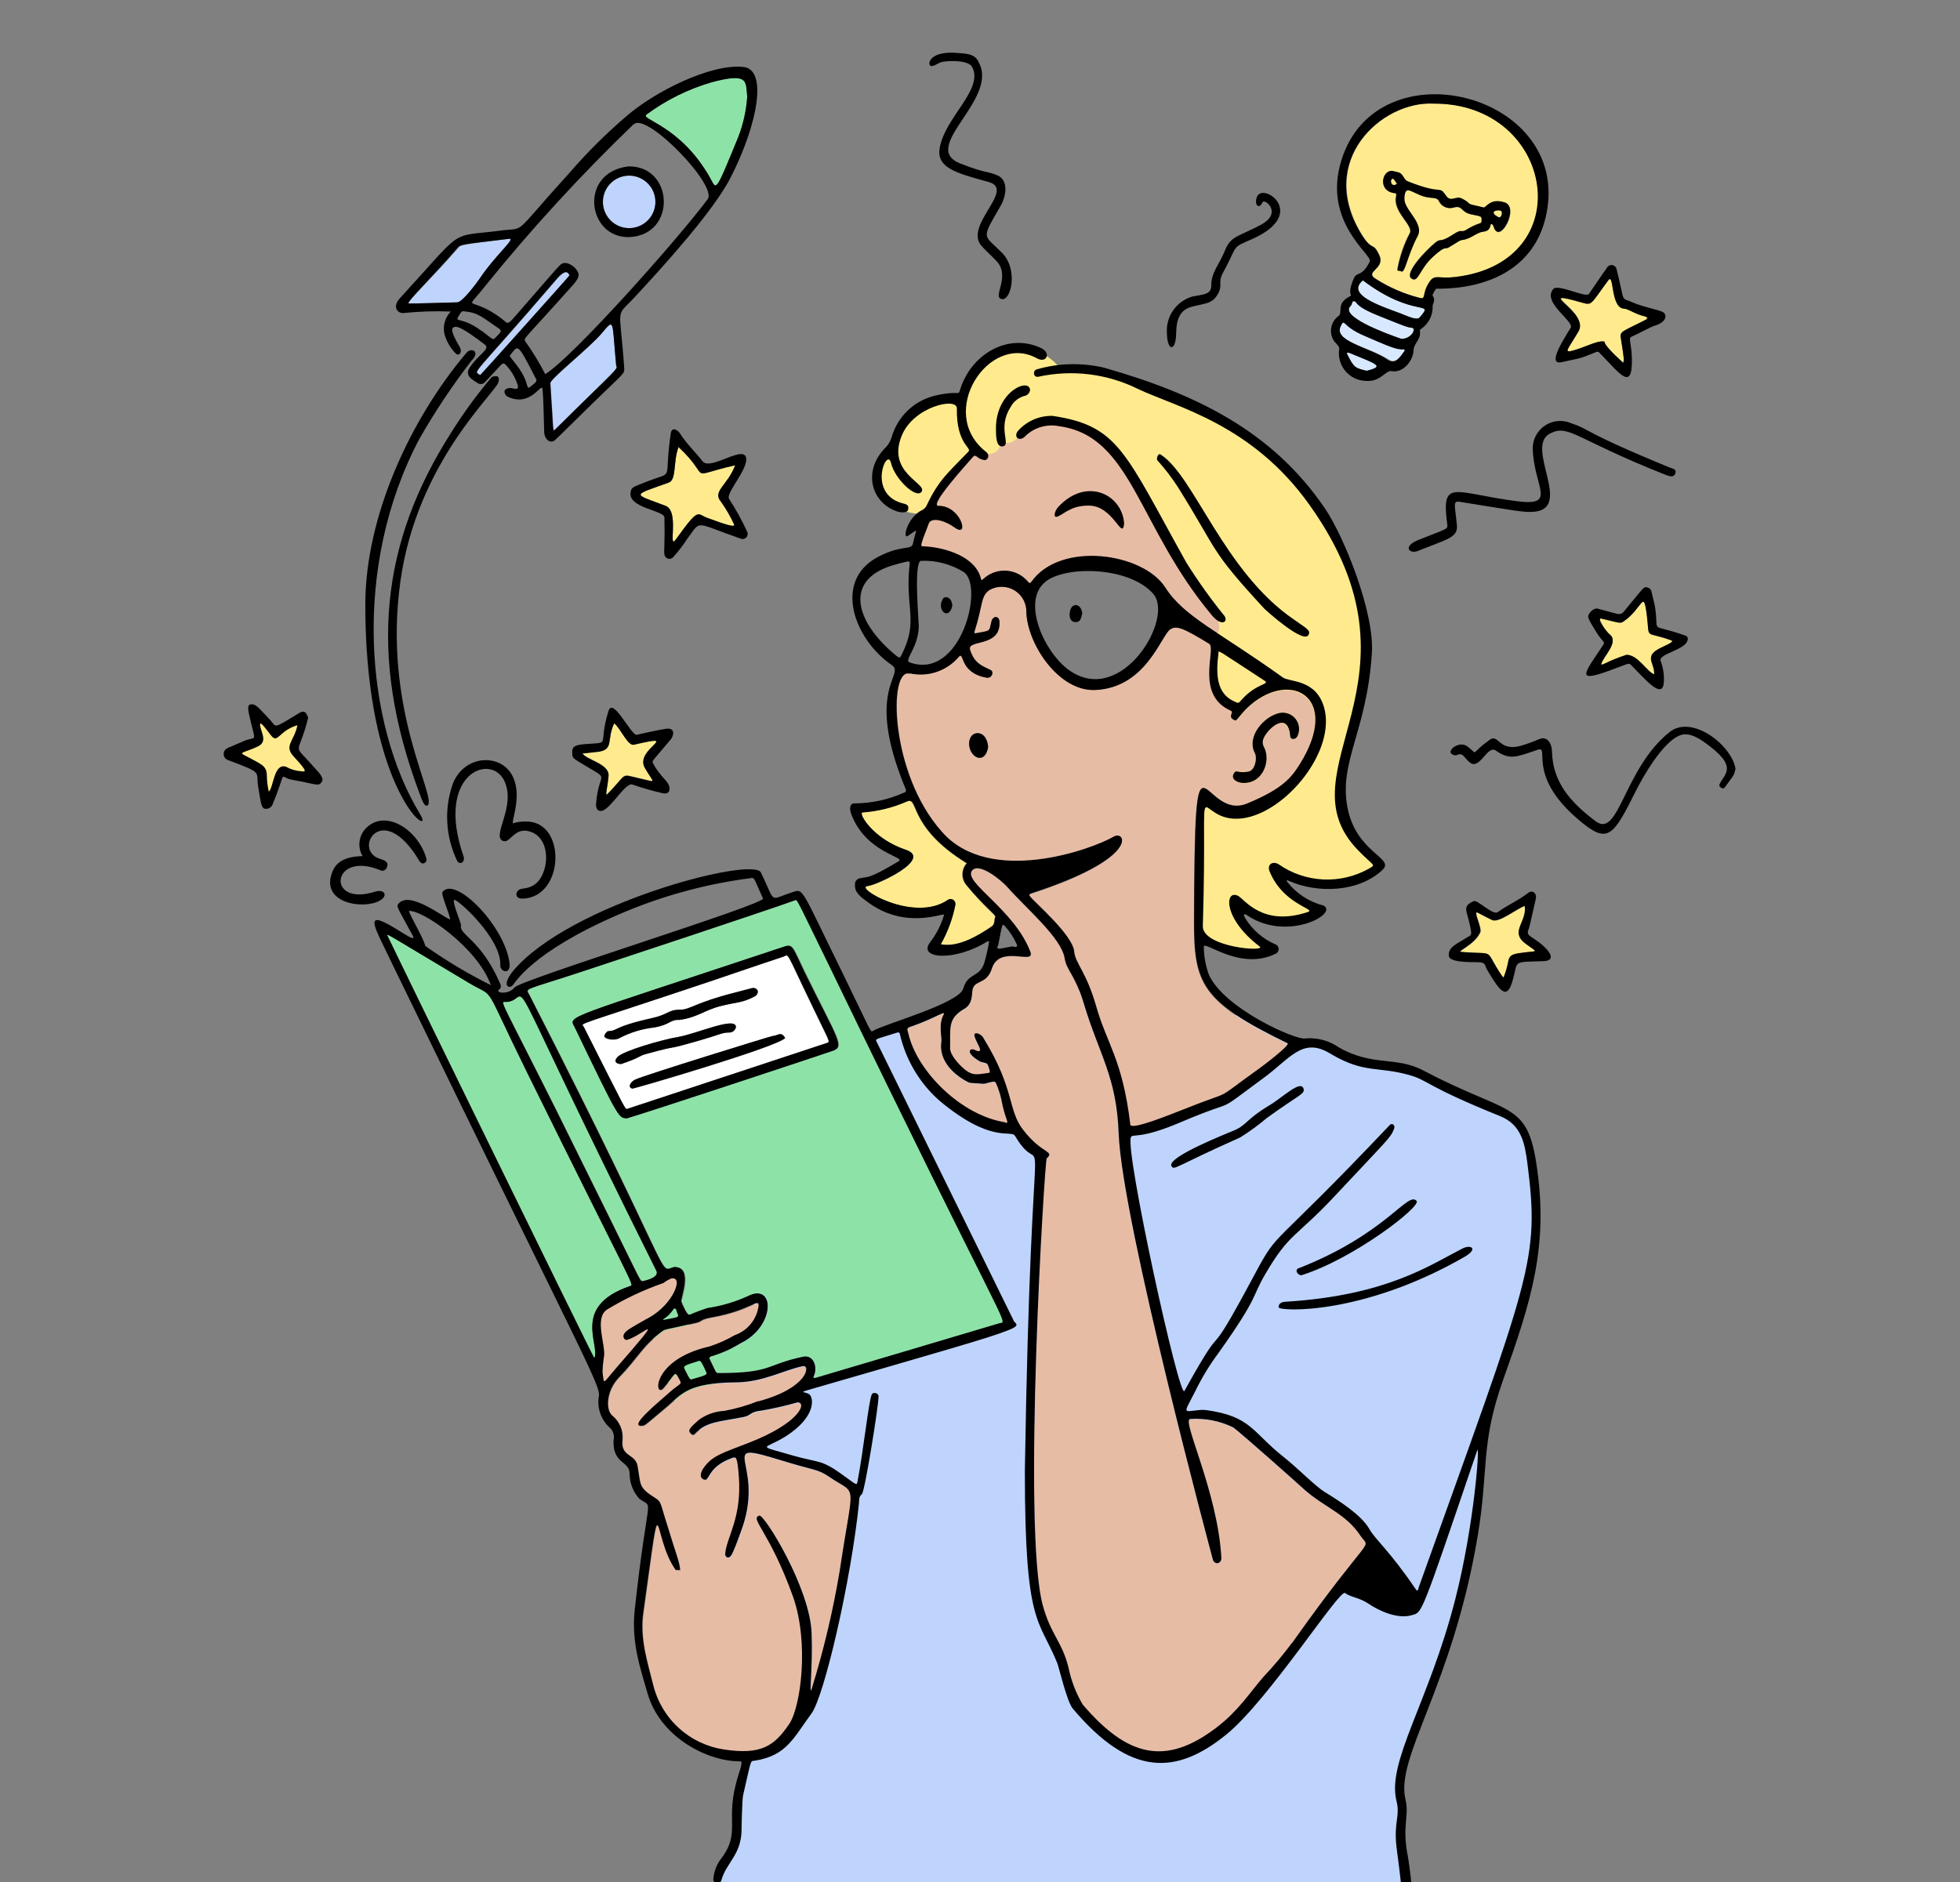 <svg width="177" height="170" viewBox="0 0 177 170" fill="none" xmlns="http://www.w3.org/2000/svg">
<rect x="0" y="0" width="177" height="170" fill="#808080" stroke="none"/>
<g clip-path="url(#clip0_1193_4856)">
<path d="M58.1 118.267L60.976 126.834L64.738 124.904L60.835 116.807C60.835 116.807 58.286 118.125 58.1 118.267Z" fill="#8DE3A7"/>
<path d="M76.719 93.965C81.547 92.602 86.219 90.737 90.657 88.398L112.623 91.85C112.623 91.85 116.641 94.177 117.128 94.248C118.503 94.136 119.879 94.445 121.075 95.133C122.694 96.257 125.934 96.257 126.774 96.399C127.988 96.791 129.148 97.335 130.226 98.018C131.067 98.514 134.801 99.709 135.438 100.134C136.076 100.558 137.545 101.019 137.899 102.789C138.394 104.964 138.69 107.179 138.784 109.408C138.713 111.028 138.297 115.391 137.66 117.081C137.023 118.772 134.279 127.569 134.12 128.586C133.961 129.604 133.633 136.472 133.235 137.888C132.837 139.304 130.916 146.738 130.58 148.092C130.244 149.446 127.695 156.189 127.27 157.384C126.845 158.579 126.208 160.765 126.385 161.676C126.641 162.664 126.713 163.69 126.597 164.703C126.456 165.836 127.376 171.394 127.093 171.783C126.81 172.173 116.951 172.624 113.508 171.571C110.066 170.518 96.33 171.996 90.764 171.712C85.197 171.429 70.488 171.288 68.382 170.827C66.276 170.367 63.665 170.27 64.93 168.863C66.196 167.455 66.338 165.482 66.409 163.553C66.594 161.809 66.947 160.087 67.462 158.411L63.037 128.1L69.532 114.825L76.719 93.965Z" fill="#BED4FC"/>
<path d="M137.828 85.291C138.934 86.07 138.792 85.902 137.828 86.026C136.863 86.15 136.359 86.185 136.244 86.814C136.149 87.325 136.004 87.826 135.81 88.309C135.765 88.276 135.723 88.237 135.686 88.194C133.916 85.592 135.288 86.265 132.04 85.999C131.394 85.999 133.173 85.397 133.695 84.229C133.89 83.796 132.978 82.176 133.491 82.459C135.049 83.282 134.544 82.981 134.739 83.097C135.323 83.459 137.058 82.034 137.722 81.84C137.925 83.273 136.288 84.159 137.828 85.291Z" fill="#FFEB8D"/>
<path d="M150.926 57.857C151.36 58.016 150.041 58.397 149.502 58.804C148.617 59.459 149.448 60.007 149.378 60.928C148.687 60.636 147.909 59.158 146.882 59.158C145.032 59.777 144.917 60.043 144.59 60.043C144.696 59.379 146.254 58.034 145.369 57.317C145.023 57.051 144.165 55.786 144.599 55.883C146.316 56.282 146.307 56.361 146.634 56.131C148.36 54.945 148.404 53.122 148.723 55.618C148.997 57.857 148.44 56.972 150.926 57.857Z" fill="#FFEB8D"/>
<path d="M148.777 28.704C148.732 28.766 148.697 28.845 148.635 28.872C146.405 30.022 146.254 29.881 146.387 30.642C146.724 32.739 146.644 32.412 146.591 32.775C144.228 30.633 145.166 30.907 144.821 30.845C144.166 30.748 142.945 31.483 141.768 31.73C141.36 31.73 141.52 31.642 142.537 29.96C143.661 28.128 138.192 25.96 142.936 27.305C143.821 27.562 143.661 27.438 145.272 25.27C145.785 24.571 145.458 27.73 146.653 27.836C147.069 27.836 147.644 28.332 148.591 28.544C148.66 28.588 148.723 28.642 148.777 28.704Z" fill="#FFEB8D"/>
<path d="M57.233 67.238C61.729 66.229 57.233 67.645 58.234 69.327C59.057 70.778 59.393 70.645 57.791 70.291C55.933 69.876 56.773 69.752 54.844 71.707C54.614 71.946 54.888 70.973 54.959 70.052C55.039 68.955 52.915 68.601 52.605 68.026C52.755 68.026 52.49 68.026 53.853 67.893C55.534 67.751 54.738 66.805 55.472 65.3C56.074 65.822 56.694 67.353 57.233 67.238Z" fill="#FFEB8D"/>
<path d="M66.275 47.344C66.497 47.716 65.39 47.344 63.824 46.76C62.939 46.432 63.142 45.769 61.054 48.689C60.248 49.831 61.426 46.176 60.089 45.68C57.062 44.547 57.062 44.795 60.39 43.592C61.116 43.326 60.771 41.742 61.275 40.379C64.435 43.335 61.771 43.087 66.39 42.025C65.709 43.848 64.293 44.37 65.107 45.317C65.559 45.955 65.95 46.633 66.275 47.344Z" fill="#FFEB8D"/>
<path d="M90.411 99.284C90.827 101.249 91.234 101.479 90.774 101.408C86.765 100.78 82.853 96.815 82.048 93.488C81.897 92.859 81.791 92.921 82.464 92.691C84.437 91.992 85.455 91.24 85.207 91.682C84.712 92.567 85.066 93.709 85.004 94.116C84.774 95.647 85.836 96.939 87.367 97.753C87.57 97.86 87.499 97.842 88.853 97.93C89.739 97.718 89.854 97.629 89.96 97.93C90.158 98.365 90.309 98.818 90.411 99.284Z" fill="#E7BCA5"/>
<path d="M121.95 31.909C124.375 32.927 125.057 33.086 123.419 33.493C122.393 33.246 122.269 33.228 121.649 31.971C121.588 31.812 121.782 31.838 121.95 31.909Z" fill="#D8E9FF"/>
<path d="M126.802 31.519C126.952 31.519 126.944 31.626 126.882 31.705C126.519 32.192 126.103 32.909 125.421 32.475C123.651 31.334 120.2 30.811 121.147 29.333C121.536 28.732 121.218 29.422 123.235 30.289C125.421 31.227 126.209 31.59 126.802 31.519Z" fill="#D8E9FF"/>
<path d="M127.529 29.607C128.069 29.66 127.405 30.625 126.546 30.607C125.122 30.112 120.829 28.537 122.015 27.598C122.157 27.492 122.086 27.191 122.29 27.209C122.644 27.209 122.175 27.581 124.52 28.519C126.865 29.457 127.069 29.537 127.529 29.607Z" fill="#D8E9FF"/>
<path d="M123.092 25.316C127.782 28.856 129.641 27.032 128.225 28.679C127.959 28.988 126.933 28.466 126.543 28.325C124.649 27.625 121.49 26.616 123.092 25.316Z" fill="#D8E9FF"/>
<path d="M135.5 19.024C135.775 19.104 135.571 19.75 135.323 19.617C134.385 19.139 135.173 18.918 135.5 19.024Z" fill="#FFEB8D"/>
<path d="M126.147 16.598C125.661 16.997 125.439 16.227 125.758 16.138C125.864 16.111 126.05 16.448 126.147 16.598Z" fill="#FFEB8D"/>
<path d="M129.483 9.359C140.448 9.297 142.811 23.723 131.413 25.024C129.926 25.201 129.643 24.776 129.182 25.369C128.35 26.546 128.89 27.077 128.209 26.9C126.818 26.545 125.491 25.971 124.279 25.201C123.156 24.519 125.164 24.316 124.58 23.05C123.996 21.785 123.97 22.749 123.049 21.28C118.792 14.492 124.828 9.103 129.483 9.359ZM134.953 20.634C135.51 22.015 137.245 18.749 135.908 18.316C134.572 17.882 134.218 18.82 134.006 18.767C131.952 18.307 133.227 18.572 132.041 17.962C131.492 17.678 131.059 18.342 130.616 17.714C129.917 16.705 130.421 17.714 127.138 16.404C126.908 16.316 126.784 15.997 126.607 15.784C126.43 15.572 126.156 15.572 125.828 15.484C124.872 15.227 124.324 17.183 125.828 17.439C125.988 17.439 126.103 17.439 126.049 17.714C125.713 19.156 127.669 20.369 127.28 21.068C126.75 22.08 126.377 23.166 126.173 24.289C126.129 24.555 126.368 24.413 126.465 24.493C126.837 24.811 127.014 23.148 127.97 21.351C128.616 20.156 126.74 18.962 126.784 17.935C126.837 16.616 127.35 17.369 128.554 17.749C129.227 17.962 129.74 17.749 129.926 18.192C130.046 18.428 130.247 18.614 130.492 18.714C130.737 18.815 131.011 18.824 131.262 18.74C132.076 18.528 131.864 19.156 132.82 19.36C133.776 19.563 133.767 19.519 133.767 19.873C133.767 19.997 133.767 20.13 133.616 20.165C133.161 20.32 132.727 20.532 132.324 20.794C131.82 21.032 132.041 20.625 131.2 21.174C129.935 21.997 130.147 21.475 129.616 21.891C128.731 22.608 126.793 24.652 127.412 25.139C128.032 25.626 128.103 24.351 129.359 23.201C130.616 22.05 130.421 22.608 130.846 22.316C131.731 21.767 131.855 21.687 131.988 21.679C132.749 21.617 133.333 20.979 133.908 20.926C134.687 20.855 134.484 20.174 134.652 20.227C134.82 20.28 134.891 20.484 134.953 20.634Z" fill="#FFEB8D"/>
<path d="M59.098 17.545C59.237 18.005 59.233 18.496 59.087 18.954C58.94 19.412 58.659 19.814 58.279 20.108C57.899 20.402 57.438 20.573 56.959 20.6C56.479 20.627 56.003 20.507 55.593 20.257C55.182 20.007 54.858 19.638 54.662 19.199C54.466 18.761 54.408 18.273 54.495 17.8C54.583 17.328 54.811 16.893 55.151 16.554C55.491 16.214 55.926 15.986 56.398 15.899C56.972 15.796 57.563 15.906 58.061 16.209C58.558 16.513 58.927 16.988 59.098 17.545Z" fill="#BED4FC"/>
<path d="M50.329 25.165C50.719 24.722 51.214 24.279 51.453 24.872C51.453 24.872 43.409 33.864 43.391 33.882C42.736 33.43 42.48 34.351 50.329 25.165Z" fill="#BED4FC"/>
<path d="M55.664 32.987C55.823 33.368 55.752 33.226 50.177 38.749C49.894 39.041 50.026 39.032 49.717 34.598C49.717 34.182 53.257 31.412 54.398 30.049C55.54 28.686 55.239 28.916 55.664 32.987Z" fill="#BED4FC"/>
<path d="M45.966 21.572C46.647 21.484 44.718 23.05 43.311 25.174C42.992 25.634 41.788 27.245 41.319 27.307C41.319 27.307 36.894 27.44 36.894 27.413C36.77 27.245 39.133 24.988 41.319 22.484C41.594 22.068 41.594 22.139 45.966 21.572Z" fill="#BED4FC"/>
<path d="M67.48 8.732C67.393 9.984 67.119 11.216 66.666 12.387C64.533 17.591 64.719 17.122 64.135 16.077C61.427 11.254 57.674 10.767 58.382 10.334C60.177 9.012 62.194 8.023 64.338 7.413C67.692 6.528 67.321 7.413 67.48 8.732Z" fill="#8DE3A7"/>
<path d="M121.173 73.53C120.491 71.203 122.173 65.335 122.677 64.034C123.362 61.689 123.56 59.229 123.261 56.804C122.907 54.034 120.96 49.343 119.934 47.069C118.907 44.794 114.447 40.582 113.031 39.484C111.615 38.387 104.827 35.537 102.411 34.475C99.995 33.413 95.65 33.174 95.65 33.174C95.001 32.363 94.096 31.796 93.083 31.566C92.07 31.336 91.009 31.457 90.074 31.909C87.419 33.086 86.977 35.918 86.746 35.98C81.259 35.918 80.489 40.343 80.489 40.343C78.454 42.405 79.02 43.706 79.87 45.06C80.719 46.414 83.472 46.449 83.472 46.449C83.472 46.449 100.207 42.812 105.314 50.777C110.42 58.742 108.411 71.734 108.411 71.734L108.553 84.637C109.364 85.407 110.377 85.929 111.474 86.144C112.571 86.359 113.707 86.257 114.748 85.85C111.571 83.425 112.181 82.044 112.181 82.044C116.996 85.018 119.12 82.044 119.12 82.044C118.302 81.884 117.535 81.526 116.887 81.001C116.239 80.477 115.73 79.802 115.403 79.035C116.821 79.465 118.286 79.723 119.766 79.805C123.722 80.186 124.607 78.035 124.607 78.035C124.607 78.035 121.845 75.858 121.173 73.53Z" fill="#FFEB8D"/>
<path d="M87.278 79.981C87.03 79.705 86.893 79.348 86.893 78.977C86.893 78.606 87.03 78.248 87.278 77.972C81.835 74.618 83.003 71.848 81.835 72.406C80.582 72.959 79.244 73.294 77.879 73.397C77.525 73.503 78.861 75.787 81.808 76.769C84.304 77.601 79.153 79.981 78.366 80.043C77.082 80.141 82.499 83.389 85.57 81.318C85.642 81.259 85.73 81.225 85.823 81.219C85.916 81.214 86.008 81.238 86.086 81.288C86.165 81.338 86.225 81.411 86.26 81.498C86.294 81.584 86.3 81.679 86.278 81.769C86.028 83.006 85.583 84.195 84.959 85.291C86.49 85.566 88.242 84.557 89.517 83.689C89.853 83.468 89.729 83.079 89.862 82.805C89.915 82.681 88.8 81.858 87.278 79.981Z" fill="#FFEB8D"/>
<path d="M73.339 90.885C74.959 94.248 75.029 94.079 74.631 94.221L56.639 100.159C56.427 100.159 56.719 100.664 52.718 92.752C52.515 92.354 51.444 92.894 64.073 88.663C66.268 87.929 68.356 87.194 70.702 86.424C71.303 86.23 70.799 85.628 73.339 90.885ZM70.923 93.761C70.542 93.106 70.242 93.557 69.772 93.575C69.657 93.575 58.197 97.115 57.382 97.504C56.984 97.673 56.621 98.204 57.108 98.328C57.294 98.372 70.242 94.549 70.923 93.761ZM68.144 90.026C68.427 89.885 68.622 89.389 68.02 89.265C67.914 89.265 67.233 89.469 66.25 89.716C62.754 90.602 62.268 91.256 61.365 91.239C60.321 91.239 60.365 91.663 58.807 92.009C55.267 92.796 55.843 93.133 54.896 93.177C54.781 93.177 54.595 93.451 54.559 93.557C54.48 93.876 55.444 94.062 55.904 93.805C56.889 93.276 57.963 92.937 59.073 92.805C60.533 92.549 60.48 92.079 61.338 92.124C62.976 91.902 63.595 91.239 65.082 90.867C66.569 90.495 67.011 90.602 68.144 90.026ZM65.817 93.257C65.965 93.266 66.111 93.222 66.23 93.133C66.349 93.044 66.431 92.915 66.463 92.77C66.463 91.752 62.922 93.371 61.25 93.655C59.728 93.911 56.267 94.92 55.763 95.469C55.409 95.858 55.604 96.08 56.081 96.106C57.852 95.504 57.612 95.425 58.25 95.221C61.931 94.186 59.4 95.035 63.303 93.911C65.073 93.433 65.188 93.257 65.817 93.257Z" fill="white"/>
<path d="M59.294 114.771C59.56 115.31 58.586 115.611 58.02 115.718C57.684 115.496 58.427 116.726 50.32 100.398C45.134 90.079 45.134 90.495 45.665 90.495C48.426 90.504 44.152 84.406 59.294 114.771Z" fill="#8DE3A7"/>
<path d="M47.631 96.928C57.49 116.93 57.304 116.009 56.879 116.16C51.569 117.983 54.224 121.47 53.676 122.664C53.384 122.248 35.091 84.769 34.967 84.459C35.108 84.406 34.63 84.167 42.383 88.795C44.87 90.282 43.427 88.388 47.631 96.928Z" fill="#8DE3A7"/>
<path d="M74.869 87.123C71.851 80.866 72.055 81.237 71.807 81.326C69.152 82.273 55.258 86.884 52.912 87.654C47.133 89.565 47.496 89.194 47.85 89.884C61.391 116.354 59.355 114.859 60.904 114.443C62.718 114.398 61.506 117.416 61.568 117.576C61.63 117.735 62.072 118.841 62.32 118.753C62.854 118.52 63.401 118.316 63.957 118.142C65.208 117.957 66.427 117.596 67.577 117.071C70.055 115.806 70.09 119.779 66.957 121.31C66.11 121.826 65.2 122.23 64.249 122.514C64.09 122.514 64.054 122.638 64.125 122.779C64.762 124.125 64.603 124.018 65.01 124.018C69.789 124.018 69.223 123.248 72.533 122.549C73.506 122.337 73.913 123.532 73.533 124.319C73.444 124.496 73.595 124.479 73.781 124.425C73.781 124.425 89.711 119.708 90.401 119.487C91.091 119.266 90.764 120.062 74.869 87.123ZM75.223 94.92C75.082 94.973 58.621 100.433 56.638 101.017C55.904 100.938 56.045 101.336 51.948 92.813C51.399 91.68 50.673 92.212 70.842 85.503C71.639 85.238 71.603 85.503 72.71 87.769C75.701 93.911 76.356 94.53 75.223 94.92Z" fill="#8DE3A7"/>
<path d="M122.942 138.781C123.827 140.1 124.03 138.029 116.676 148.41C115.879 149.489 115.016 150.517 114.092 151.49C112.844 152.932 111.844 154.543 109.87 156.056C105.25 159.596 101.79 158.711 97.763 153.994C97.154 152.958 96.72 151.827 96.48 150.649C95.905 148.322 94.878 147.675 94.161 145.038C92.285 138.144 94.33 104.833 94.515 104.664C95.276 103.965 94.091 104.31 92.383 102.08C90.993 100.31 91.639 98.416 88.843 93.868C88.787 93.744 88.704 93.636 88.599 93.55C88.495 93.464 88.372 93.403 88.241 93.372C87.701 93.283 88.143 93.983 88.391 94.531C88.763 95.337 88.002 94.823 87.86 94.814C87.497 94.77 87.25 95.186 88.489 95.912C88.639 96 89.046 96.009 89.152 96.151C89.256 96.348 89.331 96.56 89.374 96.779C89.374 96.903 89.374 96.938 89.258 96.947C88.285 97.062 87.86 97.266 87.055 96.584C86.595 96.195 85.772 95.31 85.789 94.708C85.834 92.938 85.533 92.053 87.055 91.168C87.648 90.841 87.754 90.283 87.789 89.628C87.851 88.425 89.064 89.08 89.559 87.513C90.267 85.283 93.507 87.248 93.037 86C91.604 82.239 87.108 79.805 87.728 78.725C88.312 77.778 90.444 79.539 90.993 80.177C92.71 82.115 95.861 84.752 96.144 86.593C96.321 87.699 97.091 88.08 97.861 90.664C99.25 95.301 100.825 97.275 101.011 102.399C101.303 110.364 109.525 140.932 109.534 140.958C109.764 141.436 110.313 141.233 110.286 140.737C109.968 134.799 106.658 128.25 107.472 128.205C108.814 128.113 110.157 128.375 111.366 128.967C112.18 129.577 117.207 134.046 117.649 134.462C119.579 136.179 121.623 136.763 122.942 138.781Z" fill="#E7BCA5"/>
<path d="M112.924 63.707C116.659 60.548 121.075 63.114 117.349 69.079C116.606 70.256 115.862 71.274 112.614 72.619C108.393 74.389 107.888 63.584 107.809 83.239C107.809 88.815 108.411 90.487 116.243 94.284C116.553 94.435 113.836 96.461 113.818 96.47C109.101 99.851 111.871 98.24 106.649 100.338C105.764 100.674 102.109 102.187 102.047 101.63C101.339 95.709 99.923 94.355 98.95 90.886C98.065 87.824 97.074 87.045 96.985 86.018C96.861 84.514 93.445 81.593 93.029 81.062C92.879 80.885 92.897 80.814 93.118 80.735C103.092 77.487 101.578 75.018 100.569 75.611C98.516 76.805 89.321 80.098 85.038 75.186C80.338 69.787 80.232 60.203 82.179 60.805C82.984 60.983 83.822 60.936 84.602 60.671C85.382 60.406 86.075 59.932 86.604 59.3C87.117 58.787 86.604 60.743 89.082 61.194C89.595 61.291 89.79 60.663 89.48 60.513C88.728 60.132 88.02 59.955 87.613 58.689C87.294 57.707 90.356 58.495 90.268 56.194C90.268 55.583 89.675 55.565 89.542 56.114C89.303 57.061 89.542 56.919 88.126 57.185C88.002 57.185 87.967 57.185 88.011 57.035C88.79 54.583 88.542 53.884 89.339 53.291C89.684 53.089 90.077 52.984 90.476 52.986C90.876 52.988 91.267 53.098 91.61 53.303C91.953 53.508 92.234 53.802 92.425 54.153C92.615 54.505 92.708 54.901 92.693 55.3C92.808 58.194 95.613 62.433 98.888 62.309C103.525 62.123 104.862 57.344 105.702 56.822C106.26 56.468 106.844 56.689 109.198 58.132C109.888 58.548 107.88 62.743 111.154 64.176C111.499 64.327 110.747 64.787 111.588 65.061C111.685 65.168 112.163 64.345 112.924 63.707ZM117.163 66.486C117.286 66.239 117.337 65.962 117.31 65.688C117.284 65.413 117.181 65.151 117.013 64.932C116.845 64.713 116.62 64.545 116.362 64.447C116.103 64.35 115.823 64.326 115.552 64.38C114.119 64.69 112.552 66.513 113.313 67.991C113.57 68.495 113.313 69.54 112.782 69.663C111.729 69.894 111.658 69.398 111.402 69.876C111.145 70.354 111.712 70.761 112.287 70.761C114.11 70.761 114.721 68.672 114.136 67.548C114.061 67.426 114.017 67.287 114.008 67.143C113.999 67 114.025 66.856 114.083 66.725C114.455 65.84 116.305 64.168 116.482 66.539C116.526 66.787 116.977 66.876 117.163 66.486ZM89.233 67.486C89.233 67.168 89.038 66.239 88.294 66.221C87.409 66.221 87.277 67.539 87.914 68.186C88.294 68.584 89.02 68.672 89.233 67.486Z" fill="#E7BCA5"/>
<path d="M74.93 133.445C77.515 135.215 77.117 133.524 75.869 141.914C75.264 145.534 74.415 149.109 73.329 152.614C73.081 153.34 73.453 150.534 73.329 147.561C73.205 143.525 69.045 136.781 68.603 136.941C67.718 137.233 69.488 138.268 71.647 144.251C73.125 148.446 72.346 154.216 71.311 155.756C69.966 157.738 68.797 158.579 65.408 158.066C63.888 157.836 62.469 157.162 61.332 156.127C60.194 155.092 59.389 153.743 59.018 152.251C58.54 150.286 57.761 148.021 58.133 145.64C59.903 132.896 58.841 138.799 61.054 141.843H61.452C61.328 140.879 61.24 140.958 60.054 137.064C59.682 135.825 59.673 135.648 59.284 135.401C57.611 134.356 57.921 134.188 57.593 132.418C57.39 131.347 56.071 131.631 56.239 130.126C56.285 129.702 56.222 129.273 56.057 128.88C55.891 128.486 55.628 128.142 55.292 127.878C54.682 127.303 54.823 125.604 55.885 124.497C57.779 122.533 57.992 121.657 59.832 120.294C60.124 120.072 60.195 120.152 62.921 119.515C63.514 119.373 63.151 119.232 64.399 119.01C67.736 118.409 68.576 117.24 68.541 117.984C68.464 118.583 68.223 119.148 67.843 119.617C67.463 120.086 66.96 120.44 66.39 120.639C65.673 121.057 64.913 121.398 64.125 121.657C58.815 122.86 59.098 126.418 59.965 125.4C61.098 124.073 60.93 123.798 61.355 124.577C61.673 125.161 61.514 124.896 60.47 125.834C59.585 126.63 56.629 129.02 58.062 128.807C58.266 128.807 58.381 128.675 60.257 127.099C61.594 125.967 62.133 124.949 66.452 124.905C68.939 124.905 70.877 123.763 72.568 123.435C73.214 123.303 73.046 125.374 68.514 126.595C67.525 126.991 66.5 127.287 65.452 127.48C64.624 127.521 63.825 127.801 63.151 128.285C62.532 128.869 62.072 129.17 62.39 129.498C62.505 129.622 62.611 129.719 62.779 129.542C63.85 128.427 64.957 128.48 67.204 128.029C67.877 127.896 67.736 127.56 68.806 127.453C69.902 127.265 70.986 127.017 72.054 126.71C72.939 126.71 72.258 128.586 67.629 130.374C65.39 131.259 64.337 131.498 63.549 132.675C63.337 132.993 63.16 133.471 63.549 133.648C64.195 133.94 63.806 132.586 66.116 131.746C66.514 131.604 66.612 131.569 66.753 133.339C67.054 137.18 65.638 138.861 65.523 140.419C65.523 140.631 65.771 140.905 66.036 140.578C66.438 139.712 66.796 138.826 67.107 137.923C69.09 131.993 64.452 130.064 70.647 131.967C73.453 132.834 73.842 132.701 74.93 133.445Z" fill="#E7BCA5"/>
<path d="M60.603 115.47C61.806 115.196 60.806 117.798 58.602 119.01C56.833 120.01 56.656 120.107 56.408 120.408C56.16 120.709 56.408 121.09 56.638 121.01C58.089 120.585 60.496 117.992 55.558 123.665C54.39 125.01 54.567 125.108 54.408 123.922C54.418 123.471 54.46 123.022 54.532 122.577C54.753 121.523 53.593 119.037 54.832 118.249C56.436 117.274 58.139 116.473 59.912 115.859C60.126 115.702 60.357 115.571 60.603 115.47Z" fill="#E7BCA5"/>
<path d="M82.587 49.892C82.587 49.768 83.295 46.352 84.162 45.104C85.029 43.856 88.003 40.679 88.003 40.679C88.003 40.679 90.216 41.829 90.419 39.794C90.419 39.794 91.251 40.581 92.189 39.121C93.127 37.661 95.579 37.811 96.464 38.201C97.349 38.59 99.782 39.033 101.128 41.289C102.473 43.546 107.084 51.414 107.907 52.547C108.73 53.679 111.341 56.972 109.402 57.529L105.862 55.511C105.862 55.511 104.632 51.909 101.544 51.396C98.455 50.883 94.782 50.573 93.278 53.166C93.278 53.166 90.313 51.396 88.251 53.281C88.251 53.281 87.782 50.511 85.207 50.078C82.631 49.644 82.587 49.892 82.587 49.892Z" fill="#E7BCA5"/>
<path d="M23.32 66.867L22.904 64.362L24.896 66.044L27.462 64.84L26.595 67.698L28.418 70.353L25.374 69.831L24.17 72.522L23.4 69.291L20.754 68.035L23.32 66.867Z" fill="#FFEB8D"/>
<path d="M150.785 66.114C146.652 69.406 146.21 75.716 144.13 74.203C141.749 72.433 140.227 70.583 140.156 67.928C140.156 67.194 139.758 66.477 139.05 66.742C138.475 66.993 137.883 67.206 137.28 67.38C135.253 67.911 135.333 66.07 134.395 66.928C134.017 67.189 133.664 67.486 133.342 67.813C133.05 68.079 133.191 67.928 132.519 67.424C131.846 66.919 130.873 67.61 131.005 67.999C131.07 68.094 131.164 68.164 131.274 68.197C131.383 68.231 131.501 68.227 131.607 68.185C132.129 67.955 132.209 68.45 132.74 68.875C133.625 69.592 134.324 67.256 135.085 67.796C136.351 68.68 136.926 68.38 138.855 67.725C140.05 67.326 137.758 69.973 142.546 74.035C145.201 76.309 145.652 75.592 147.732 71.433C148.493 69.911 149.989 67.433 151.343 66.601C151.9 66.256 152.555 66.079 153.918 67.043C157.113 69.309 155.688 69.884 155.272 70.866C155.201 71.043 155.582 71.362 155.75 71.132C156.803 69.689 156.511 70.141 156.732 69.442C156.352 67.247 152.768 64.539 150.785 66.114Z" fill="black"/>
<path d="M149.459 54.831C149.388 54.388 149.246 53.946 149.158 53.512C149.147 53.407 149.105 53.308 149.038 53.227C148.97 53.147 148.879 53.089 148.777 53.061C148.432 52.955 148.388 53.149 147.202 54.556C146.149 55.804 146.777 55.592 144.193 54.955C144.05 54.98 143.915 55.037 143.797 55.121C143.679 55.205 143.582 55.315 143.512 55.441C143.335 55.698 143.352 55.795 144.14 57.07C144.813 58.158 145.025 57.893 144.706 58.362C143.034 60.867 142.281 61.69 145.361 60.566C147.131 59.928 147.06 59.831 147.317 60.088C148.512 61.282 150.158 63.3 150.255 61.61C150.297 60.947 150.195 60.282 149.954 59.663C149.831 59.026 152.264 58.698 152.406 57.787C152.418 57.747 152.422 57.706 152.417 57.665C152.412 57.624 152.399 57.584 152.378 57.548C152.357 57.513 152.329 57.482 152.296 57.457C152.263 57.433 152.225 57.415 152.185 57.406C148.813 56.211 149.857 57.38 149.459 54.831ZM149.503 58.787C148.618 59.442 149.45 59.99 149.379 60.911C148.689 60.619 147.91 59.141 146.883 59.141C145.034 59.76 144.919 60.026 144.591 60.026C144.698 59.362 146.255 58.017 145.37 57.3C145.025 57.035 144.167 55.769 144.6 55.866C146.317 56.264 146.308 56.344 146.636 56.114C148.361 54.928 148.406 53.105 148.724 55.601C148.999 57.849 148.441 56.928 150.928 57.831C151.335 57.999 150.061 58.38 149.503 58.787Z" fill="black"/>
<path d="M138.413 40.441C138.484 43.981 140.706 45.751 136.989 45.273C131.289 44.53 130.147 43.158 130.687 47.3C130.758 47.857 130.785 47.68 128.032 48.795C126.652 49.362 127.28 50.061 128.032 49.769C130.546 48.742 131.652 48.592 131.572 47.494C131.395 45.556 131.148 45.211 131.882 45.335C136.847 46.131 137.688 46.317 138.582 46.22C142.068 45.848 137.626 40.299 140.006 39.14C141.679 38.308 142.237 39.636 150.264 42.83C150.706 43.007 151.149 43.184 151.29 42.768C151.432 42.352 151.025 42.326 150.803 42.237C142.838 38.972 143.653 38.812 141.953 38.255C141.579 38.08 141.168 38.001 140.756 38.025C140.344 38.048 139.944 38.175 139.593 38.391C139.241 38.608 138.95 38.909 138.744 39.267C138.538 39.625 138.424 40.028 138.413 40.441Z" fill="black"/>
<path d="M141.846 29.598C141.182 30.686 139.642 33.058 141.067 32.704C141.598 32.58 142.616 32.386 142.837 32.297C144.191 31.837 144.235 31.651 144.421 31.846C146.191 33.616 147.457 35.554 147.368 32.315C147.315 30.793 146.979 30.545 147.412 30.377C147.988 30.129 149.129 29.492 149.448 29.412C150.536 29.085 150.59 28.377 150.12 28.164C149.651 27.952 148.35 27.704 147.545 27.359C146.262 26.784 146.811 27.571 145.988 24.314C145.968 24.218 145.919 24.129 145.846 24.062C145.774 23.995 145.682 23.953 145.583 23.941C145.485 23.929 145.386 23.949 145.3 23.997C145.213 24.045 145.144 24.119 145.103 24.208C144.996 24.35 144.625 24.881 143.492 26.545C143.226 26.943 140.686 25.607 140.27 26.102C139.226 27.315 142.191 29.032 141.846 29.598ZM142.908 27.35C143.793 27.607 143.633 27.483 145.244 25.314C145.757 24.615 145.43 27.775 146.625 27.881C147.032 27.881 147.616 28.377 148.563 28.589C148.639 28.617 148.711 28.655 148.775 28.704C148.731 28.766 148.696 28.846 148.634 28.872C146.403 30.023 146.253 29.881 146.386 30.642C146.722 32.74 146.642 32.412 146.589 32.775C144.226 30.633 145.164 30.908 144.819 30.846C144.164 30.748 142.943 31.483 141.766 31.731C141.359 31.731 141.518 31.642 142.536 29.961C143.633 28.146 138.164 25.996 142.908 27.35Z" fill="black"/>
<path d="M120.925 31.625C120.886 31.971 120.919 32.321 121.023 32.653C121.126 32.984 121.298 33.291 121.527 33.553C121.757 33.815 122.038 34.025 122.353 34.172C122.669 34.319 123.011 34.398 123.359 34.404C124.651 34.519 125.173 33.413 125.66 33.519C126.749 33.731 127.616 32.528 127.651 31.669C127.651 31.218 127.988 30.917 128.165 30.483C128.342 30.05 128.112 29.775 128.342 29.704C128.68 29.472 128.953 29.155 129.135 28.787C129.316 28.418 129.399 28.009 129.377 27.598C129.377 27.483 129.678 27.076 129.377 26.713C129.315 26.634 129.616 26.156 129.687 26.085C129.758 26.014 138.183 26.687 139.661 19.262C141.82 8.411 124.395 4.022 121.147 14.447C119.377 20.058 123.979 23.032 123.704 23.607C122.987 25.085 122.527 24.492 122.262 25.138C121.554 26.775 122.262 26.572 121.881 26.775C120.607 27.43 121.315 28.235 120.872 28.545C120.527 28.799 120.293 29.176 120.218 29.598C120.144 30.02 120.236 30.454 120.474 30.811C120.819 31.218 120.996 31.306 120.925 31.625ZM123.421 33.492C122.394 33.245 122.271 33.227 121.651 31.97C121.571 31.811 121.766 31.837 121.934 31.908C124.377 32.917 125.058 33.076 123.421 33.492ZM123.014 21.279C118.757 14.527 124.784 9.102 129.448 9.358C140.413 9.296 142.776 23.722 131.377 25.023C129.89 25.2 129.607 24.775 129.147 25.368C128.315 26.545 128.855 27.076 128.173 26.899C126.782 26.544 125.456 25.97 124.244 25.2C123.12 24.518 125.129 24.315 124.545 23.049C123.961 21.784 123.97 22.748 123.014 21.279ZM123.058 25.315C127.749 28.855 129.607 27.032 128.191 28.678C127.926 28.988 126.899 28.465 126.51 28.324C124.651 27.625 121.492 26.616 123.094 25.315H123.058ZM121.978 27.598C122.12 27.492 122.049 27.191 122.253 27.209C122.607 27.209 122.138 27.581 124.483 28.519C126.828 29.457 127.032 29.563 127.492 29.607C127.952 29.651 127.439 30.625 126.554 30.607C125.12 30.112 120.837 28.536 122.014 27.598H121.978ZM121.093 29.368C121.483 28.766 121.164 29.457 123.182 30.324C125.368 31.271 126.156 31.625 126.722 31.554C126.873 31.554 126.864 31.66 126.802 31.74C126.439 32.227 126.023 32.944 125.341 32.51C123.616 31.306 120.2 30.811 121.147 29.333L121.093 29.368Z" fill="black"/>
<path d="M138.422 84.725C137.732 84.283 137.997 84.23 138.148 83.575C138.759 80.92 138.732 81.106 138.697 80.92C138.692 80.845 138.667 80.773 138.625 80.711C138.582 80.649 138.523 80.601 138.454 80.571C138.385 80.54 138.31 80.53 138.235 80.54C138.161 80.55 138.091 80.58 138.033 80.628C137.148 81.327 136.139 81.743 135.236 82.398C134.82 82.681 133.422 81.265 133.103 81.389C132.634 81.584 132.289 81.814 132.44 82.389C133.068 84.663 132.873 84.424 132.546 84.637C131.581 85.256 130.776 85.522 130.838 86.309C130.838 86.947 132.767 86.902 133.493 86.911C134.219 86.92 134.068 87.23 134.316 87.637C135.422 89.46 136.086 90.513 136.635 88.442C137.112 86.725 136.52 86.911 139.458 86.814C140.714 86.717 139.767 85.584 138.422 84.725ZM137.794 86.009C136.758 86.141 136.325 86.168 136.21 86.796C136.115 87.308 135.97 87.809 135.776 88.292C135.731 88.258 135.689 88.22 135.652 88.177C133.882 85.575 135.254 86.248 132.006 85.982C131.36 85.982 133.139 85.38 133.661 84.212C133.856 83.778 132.944 82.159 133.457 82.442C135.015 83.265 134.511 82.964 134.705 83.079C135.289 83.442 137.024 82.017 137.688 81.823C137.927 83.283 136.245 84.168 137.829 85.283C138.944 86.053 138.794 85.885 137.794 86.009Z" fill="black"/>
<path d="M128.553 96.7C126.04 95.372 124.013 96.364 120.915 94.611C120.026 93.988 118.944 93.7 117.862 93.797C117.11 93.992 110.579 91.142 109.171 88.044C108.874 87.237 108.718 86.383 108.711 85.522C108.649 84.85 111.959 87.735 115.163 86.159C115.246 86.13 115.319 86.078 115.373 86.009C115.427 85.94 115.46 85.856 115.469 85.769C115.477 85.681 115.46 85.593 115.42 85.515C115.38 85.437 115.318 85.372 115.243 85.328C114.082 84.841 113.104 84.002 112.446 82.929C112.34 82.752 112.216 82.398 112.623 82.673C116.225 85.124 120.951 82.504 119.508 81.788C118.226 81.462 117.087 80.722 116.269 79.681C116.092 79.46 116.269 79.495 116.375 79.557C119.03 80.743 122.765 80.575 124.871 78.549C125.969 77.487 122.446 77.035 121.676 72.893C120.907 68.751 123.446 66.035 123.889 58.963C124.119 55.282 121.376 48.459 119.641 45.91C114.924 38.989 108.136 35.608 99.666 33.201C97.662 32.74 95.572 32.797 93.595 33.369C93.241 33.511 93.321 34.095 93.746 34.033C96.802 33.358 99.998 33.752 102.799 35.148C106.251 36.776 113.074 38.316 118.252 45.6C129.615 61.53 115.597 69.495 122.615 76.77C124.093 78.301 124.305 78.053 123.606 78.469C122.352 79.17 120.927 79.505 119.492 79.436C118.058 79.368 116.671 78.897 115.49 78.079C114.942 77.725 114.375 78.079 114.667 78.743C115.897 81.717 118.889 82.106 118.119 82.372C114.048 83.743 112.402 81.248 111.826 80.929C110.605 80.274 110.384 82.929 113.747 85.487C114.446 86.018 108.57 85.567 108.623 83.646C109.109 67.468 107.552 74.566 112.251 73.911C116.154 73.353 120.659 67.822 119.579 63.919C118.853 61.326 116.455 61.627 115.853 61.194C110.021 57.008 106.924 55.715 105.233 53.06C103.233 49.928 95.772 48.848 93.144 52.538C93.047 52.68 92.967 52.715 92.834 52.538C92.591 52.247 92.291 52.008 91.952 51.837C91.613 51.666 91.243 51.566 90.864 51.544C90.485 51.521 90.105 51.577 89.749 51.707C89.392 51.837 89.066 52.038 88.79 52.299C88.675 52.423 88.622 52.423 88.578 52.246C88.117 50.352 85.542 49.459 83.427 49.343C83.099 49.343 83.037 49.459 83.887 47.255C84.046 46.848 84.967 46.759 86.33 47.733C87.56 48.494 86.701 45.644 84.745 45.688C83.86 45.688 87.33 41.892 87.87 41.263C88.153 40.945 88.232 41.493 88.931 41.556C89.224 41.556 89.409 41.095 89.055 40.821C84.515 37.281 89.33 30.006 93.613 32.352C94.498 32.856 94.932 31.918 94.073 31.466C91.047 29.988 87.622 32.006 86.666 35.316C86.542 35.723 86.515 35.254 84.453 35.732C83.53 35.95 82.68 36.409 81.992 37.062C81.303 37.715 80.8 38.538 80.533 39.449C80.413 39.867 80.18 40.244 79.86 40.538C77.825 42.733 78.798 45.529 81.117 46.228C81.285 46.281 81.949 46.361 82.002 46.051C82.144 45.538 81.728 45.529 81.4 45.432C78.303 44.502 80.117 40.334 80.462 41.812C80.807 43.29 82.807 45.149 83.241 44.388C83.675 43.626 80.09 42.706 81.418 39.387C82.462 36.732 86.418 35.847 86.409 36.883C86.356 40.157 87.808 40.423 87.454 40.794C85.683 42.644 84.799 43.299 83.71 45.6C83.631 45.798 83.484 45.962 83.294 46.06C81.958 46.68 81.462 48.715 81.975 48.414C83.073 47.68 82.719 47.724 82.444 49.096C82.312 49.742 81.427 49.149 79.197 50.352C75.223 52.547 77.152 57.76 80.533 60.07C81.816 60.955 78.002 62.185 81.79 71.274C81.807 71.303 81.818 71.336 81.82 71.37C81.822 71.405 81.816 71.439 81.802 71.47C81.788 71.501 81.767 71.529 81.74 71.55C81.713 71.571 81.682 71.586 81.648 71.592C80.256 72.219 78.749 72.55 77.223 72.566C76.692 72.513 76.71 73.097 76.869 73.522C78.188 77.062 81.843 77.389 81.152 77.796C78.365 79.46 78.427 79.15 77.683 79.327C77.546 79.341 77.42 79.408 77.332 79.514C77.244 79.62 77.202 79.757 77.214 79.894C77.152 80.611 77.71 81.018 78.489 81.575C81.816 83.947 85.091 82.46 85.259 82.62C84.997 83.512 84.574 84.349 84.011 85.089C82.79 86.637 86.268 86.859 89.162 85.035C89.214 85.022 89.269 85.022 89.321 85.035C89.222 85.678 89.08 86.314 88.896 86.938C88.471 88.345 87.4 87.823 86.993 89.284C86.63 90.638 79.763 92.531 78.869 93.098C78.577 93.275 78.789 93.408 76.117 87.947C72.329 80.239 72.577 80.248 71.603 80.575C69.338 81.301 70.125 81.681 68.709 78.805C67.984 77.327 51.425 81.646 46.345 87.691C45.274 89.018 45.92 89.346 46.283 89.018C46.487 88.841 47.903 86.044 55.868 82.602C59.646 80.964 63.635 79.862 67.718 79.327C68.178 79.274 67.992 79.141 68.904 81.159C69.134 81.672 47.009 88.496 46.46 89.195C45.912 89.894 44.69 89.673 45.062 89.39C45.144 89.334 45.202 89.249 45.223 89.151C45.245 89.054 45.228 88.953 45.177 88.868C43.407 84.77 41.389 84.443 41.637 83.558C41.637 83.389 40.858 81.558 41 81.292C41.142 81.026 45.319 84.743 45.177 87.195C45.177 87.814 46.168 88.08 46.009 86.947C45.558 83.628 41.142 79.115 39.973 80.549C39.77 80.787 40.628 82.531 40.646 83.053C40.08 82.885 36.973 80.398 35.991 81.628C35.77 81.894 35.876 81.929 37.256 84.478C37.602 85.124 36.61 84.398 35.628 83.814C32.681 82.044 33.858 83.752 35.424 87.071C52.868 122.993 54.257 125.126 54.08 126.117C53.99 126.647 54.038 127.19 54.22 127.695C54.401 128.201 54.71 128.651 55.116 129.002C55.253 129.144 55.352 129.318 55.403 129.509C55.454 129.699 55.456 129.9 55.408 130.091C55.31 132.277 56.877 131.923 56.859 133.144C56.868 133.974 57.184 134.771 57.744 135.383C59.089 136.366 58.514 134.445 57.319 145.419C56.983 148.49 57.939 150.995 58.461 152.897C59.567 156.862 63.771 159.039 66.691 159.092C66.992 159.092 67.116 158.986 66.691 160.305C65.337 164.544 67.054 165.42 65.019 168.022C64.659 168.545 64.451 169.158 64.417 169.792C64.428 169.877 64.468 169.955 64.531 170.013C64.593 170.072 64.673 170.107 64.758 170.113C64.843 170.12 64.928 170.096 64.998 170.047C65.068 169.999 65.119 169.927 65.143 169.845C65.567 168.261 66.913 167.571 66.966 165.358C66.966 164.969 67.019 162.526 67.107 162.154C67.895 158.747 67.727 159.101 68.178 159.03C71.055 158.57 71.665 156.959 73.285 154.765C74.418 153.225 76.825 142.959 77.577 135.728C77.577 135.445 77.577 135.153 77.834 134.958C78.09 134.764 79.365 126.861 79.338 126.108C79.338 125.816 78.825 125.701 78.719 125.967C78.427 126.666 77.984 131.002 77.427 133.879C77.365 134.233 77.223 134.011 75.895 133.073C74.125 131.817 73.869 132.118 71.665 131.489C68.125 130.454 69.01 130.976 70.984 129.719C73.639 128.002 73.462 126.4 73.161 126.02C72.86 125.639 71.904 125.861 73.161 125.498C84.869 122.108 89.356 120.834 90.958 120.188C92.064 119.763 91.843 119.639 91.578 119.356C91.578 119.356 89.896 115.94 79.188 94.142C79.028 93.806 78.931 93.93 81.055 93.257C81.197 93.257 81.241 93.257 81.267 93.408C81.795 95.722 83.033 97.814 84.807 99.39C89.56 103.382 91.303 101.992 91.666 102.603C94.684 107.745 93.144 95.691 92.551 132.817C92.551 146.932 93.799 146.092 95.481 150.225C95.613 150.534 96.365 153.765 96.888 154.34C102.065 160.473 106.207 160.367 110.756 156.659C114.57 153.552 120.968 143.507 121.464 143.888C121.96 144.269 122.774 144.304 123.553 144.835C124.606 145.552 126.252 146.251 127.464 145.897C128.464 145.605 128.199 146.295 133.394 131.029C133.668 130.215 133.155 137.666 131.42 144.454C129.031 153.782 125.225 159.11 126.11 162.668C126.464 164.048 125.854 164.544 126.11 166.81C126.995 173.359 126.562 172.943 127.27 173.005C127.978 173.066 127.19 167.916 127.128 167.615C126.588 164.863 127.287 164.075 126.925 162.553C125.986 158.668 131.146 152.419 133.438 138.773C134.447 132.799 133.677 130.471 135.721 124.692C138.27 117.542 139.916 112.506 138.722 104.966C137.837 99.452 136.129 100.7 128.553 96.7ZM45.664 90.505C48.425 90.505 44.133 84.398 59.266 114.78C59.532 115.32 58.558 115.621 57.992 115.727C57.656 115.506 58.399 116.736 50.292 100.408C45.133 90.08 45.133 90.496 45.664 90.496V90.505ZM36.92 82.283C38.097 82.142 43.115 85.567 44.328 88.983C42.266 87.957 40.286 86.774 38.407 85.443C38.239 84.726 37.071 82.796 36.92 82.274V82.283ZM53.673 122.675C53.381 122.25 35.088 84.779 34.964 84.469C35.106 84.416 34.628 84.177 42.38 88.806C44.867 90.292 43.425 88.407 47.629 96.939C57.487 116.94 57.302 116.019 56.877 116.17C51.576 117.984 54.213 121.462 53.673 122.666V122.675ZM54.408 123.949C54.418 123.498 54.46 123.049 54.532 122.604C54.753 121.551 53.593 119.064 54.832 118.276C56.436 117.301 58.139 116.5 59.912 115.887C60.125 115.723 60.356 115.586 60.603 115.48C61.806 115.214 60.806 117.807 58.602 119.02C56.833 120.02 56.656 120.117 56.408 120.418C56.16 120.719 56.408 121.099 56.638 121.02C58.089 120.595 60.496 118.002 55.558 123.675C54.39 125.029 54.567 125.117 54.408 123.94V123.949ZM61.187 118.639C61.337 119.011 61.284 118.949 59.904 119.223V119.152C60.673 118.683 60.788 118.152 60.939 118.188C61.089 118.223 61.063 118.365 61.187 118.666V118.639ZM68.479 126.551C67.49 126.947 66.465 127.243 65.417 127.436C64.588 127.477 63.789 127.757 63.116 128.241C62.496 128.825 62.036 129.126 62.355 129.454C62.47 129.578 62.576 129.675 62.744 129.498C63.815 128.383 64.921 128.436 67.169 127.985C67.842 127.852 67.7 127.516 68.771 127.409C69.867 127.221 70.951 126.973 72.019 126.666C72.904 126.666 72.223 128.542 67.594 130.33C65.346 131.215 64.302 131.454 63.514 132.631C63.302 132.949 63.125 133.427 63.514 133.604C64.16 133.896 63.771 132.542 66.081 131.702C66.479 131.56 66.576 131.525 66.718 133.295C67.019 137.135 65.603 138.817 65.488 140.375C65.488 140.587 65.736 140.861 66.001 140.534C66.267 140.206 66.984 138.109 67.072 137.879C69.054 131.949 64.417 130.02 70.612 131.923C73.453 132.808 73.807 132.657 74.895 133.401C77.48 135.171 77.081 133.48 75.834 141.87C75.229 145.49 74.38 149.065 73.293 152.57C73.046 153.296 73.417 150.49 73.293 147.517C73.17 143.481 69.01 136.737 68.568 136.897C67.683 137.189 69.453 138.224 71.612 144.207C73.09 148.402 72.311 154.172 71.276 155.712C69.93 157.694 68.762 158.535 65.373 158.021C63.852 157.792 62.434 157.118 61.297 156.083C60.159 155.048 59.354 153.699 58.983 152.207C58.505 150.242 57.726 147.977 58.098 145.596C59.868 132.852 58.806 138.755 61.019 141.799H61.417C61.293 140.835 61.204 140.914 60.019 137.02C59.647 135.781 59.638 135.604 59.249 135.357C57.576 134.312 57.886 134.144 57.558 132.374C57.355 131.303 56.036 131.587 56.204 130.082C56.25 129.658 56.187 129.229 56.022 128.835C55.856 128.442 55.593 128.098 55.257 127.834C54.647 127.259 54.788 125.56 55.85 124.453C57.744 122.489 57.956 121.613 59.797 120.25C60.089 120.028 60.16 120.108 62.886 119.471C63.479 119.329 63.116 119.188 64.364 118.966C67.7 118.365 68.541 117.196 68.506 117.94C68.429 118.538 68.188 119.104 67.808 119.573C67.428 120.042 66.925 120.396 66.355 120.595C65.638 121.013 64.878 121.354 64.09 121.613C58.779 122.816 59.063 126.374 59.93 125.356C61.063 124.029 60.895 123.754 61.319 124.533C61.638 125.117 61.479 124.852 60.434 125.79C59.55 126.586 56.594 128.976 58.027 128.763C58.231 128.763 58.346 128.631 60.222 127.055C61.558 125.923 62.098 124.905 66.417 124.861C68.904 124.861 70.842 123.719 72.532 123.391C73.178 123.285 73.01 125.356 68.479 126.577V126.551ZM62.373 124.586C62.258 124.48 62.311 124.648 61.806 123.622C61.691 123.374 61.886 123.303 63.125 122.922C63.284 122.869 63.426 123.161 63.789 123.967C63.868 124.179 63.718 124.232 62.373 124.613V124.586ZM90.356 119.489C89.648 119.71 73.763 124.418 73.736 124.427C73.55 124.48 73.4 124.498 73.488 124.321C73.869 123.506 73.488 122.312 72.488 122.551C69.178 123.25 69.745 124.011 64.966 124.02C64.603 124.02 64.762 124.126 64.081 122.781C64.01 122.639 64.081 122.551 64.205 122.515C65.155 122.231 66.065 121.827 66.913 121.312C70.046 119.781 70.01 115.807 67.532 117.073C66.382 117.598 65.163 117.958 63.913 118.143C63.356 118.318 62.81 118.522 62.275 118.754C62.028 118.843 61.638 117.869 61.523 117.577C61.408 117.285 62.673 114.4 60.859 114.444C59.31 114.86 61.346 116.356 47.806 89.885C47.452 89.195 47.089 89.567 52.868 87.655C55.213 86.885 69.143 82.274 71.763 81.327C72.01 81.239 71.763 80.867 74.825 87.124C90.763 120.064 91.011 119.312 90.356 119.515V119.489ZM110.03 59.017C110.03 58.663 109.853 58.663 114.189 61.477C114.756 61.84 113.437 61.689 112.092 63.247C111.835 63.548 111.826 63.53 111.455 63.353C109.844 62.636 109.8 60.884 110.03 59.043V59.017ZM94.41 52.547C96.18 51.096 101.932 51.131 104.145 53.636C106.074 55.831 101.295 63.858 96.578 60.556C94.312 58.972 92.206 54.317 94.41 52.547ZM82.975 56.565C82.975 56.123 82.48 50.618 83.197 50.653C84.543 50.605 85.873 50.956 87.02 51.662C88.923 52.91 86.763 61.53 82.126 59.822C81.63 59.627 82.94 58.468 82.975 56.565ZM80.533 51.087C80.993 50.945 81.418 50.839 81.931 50.715C82.09 50.715 82.17 50.715 82.152 50.892C81.692 54.884 82.984 56.016 81.453 59.078C81.276 59.45 81.241 59.468 80.94 59.229C77.232 56.202 76.196 52.441 80.533 51.087ZM82.17 60.822C82.975 61 83.813 60.954 84.593 60.688C85.373 60.423 86.066 59.949 86.595 59.317C87.1 58.804 86.595 60.76 89.073 61.211C89.586 61.309 89.781 60.68 89.471 60.53C88.719 60.149 88.011 59.972 87.604 58.707C87.285 57.724 90.347 58.512 90.259 56.211C90.259 55.6 89.666 55.583 89.533 56.131C89.294 57.078 89.533 56.937 88.117 57.202C87.993 57.202 87.958 57.202 88.002 57.052C88.781 54.6 88.533 53.901 89.33 53.308C89.675 53.107 90.067 53.001 90.467 53.004C90.867 53.006 91.258 53.115 91.601 53.32C91.944 53.526 92.225 53.819 92.416 54.171C92.606 54.522 92.699 54.918 92.684 55.317C92.799 58.211 95.604 62.45 98.879 62.326C103.516 62.141 104.853 57.362 105.693 56.839C106.251 56.485 106.835 56.707 109.189 58.149C109.879 58.565 107.87 62.76 111.145 64.194C111.49 64.344 110.738 64.804 111.579 65.079C111.711 65.079 112.189 64.291 112.95 63.654C116.685 60.495 121.101 63.061 117.375 69.026C116.632 70.203 115.889 71.221 112.641 72.566C108.419 74.336 107.915 63.53 107.835 83.186C107.835 88.761 108.437 90.434 116.269 94.231C116.579 94.381 113.862 96.408 113.844 96.417C109.127 99.797 111.897 98.187 106.676 100.284C105.791 100.62 102.136 102.134 102.074 101.576C101.366 95.656 99.95 94.302 98.976 90.832C98.091 87.77 97.1 86.991 97.011 85.965C96.888 84.46 93.472 81.54 93.056 81.009C92.905 80.832 92.923 80.761 93.144 80.681C103.118 77.433 101.605 74.964 100.596 75.557C98.543 76.752 89.347 80.044 85.064 75.132C80.312 69.84 80.205 60.255 82.152 60.857L82.17 60.822ZM84.958 85.292C85.581 84.19 86.023 82.995 86.268 81.752C86.29 81.662 86.284 81.567 86.25 81.481C86.215 81.395 86.155 81.321 86.076 81.271C85.998 81.221 85.906 81.197 85.813 81.203C85.721 81.208 85.632 81.242 85.56 81.301C82.489 83.372 77.073 80.124 78.356 80.026C79.126 79.965 84.294 77.584 81.798 76.752C78.851 75.77 77.515 73.486 77.869 73.38C79.251 73.289 80.608 72.959 81.878 72.407C83.046 71.849 81.878 74.619 87.321 77.973C87.073 78.249 86.936 78.607 86.936 78.978C86.936 79.348 87.073 79.706 87.321 79.982C88.843 81.841 89.976 82.637 89.896 82.814C89.763 83.097 89.896 83.487 89.551 83.699C88.232 84.593 86.48 85.602 84.958 85.292ZM90.781 101.373C86.772 100.744 82.86 96.779 82.055 93.452C81.905 92.823 81.798 92.885 82.471 92.655C84.445 91.956 85.462 91.204 85.215 91.647C84.719 92.531 85.073 93.673 85.011 94.08C84.781 95.611 85.843 96.903 87.374 97.718C87.577 97.824 87.507 97.806 88.861 97.895C89.746 97.682 89.861 97.594 89.967 97.895C90.161 98.336 90.312 98.796 90.418 99.266C90.772 101.222 91.233 101.479 90.772 101.408L90.781 101.373ZM116.685 148.375C115.888 149.454 115.025 150.482 114.101 151.455C112.853 152.897 111.853 154.508 109.879 156.021C105.26 159.561 101.799 158.676 97.773 153.959C97.163 152.923 96.729 151.792 96.489 150.614C95.914 148.286 94.888 147.64 94.171 145.003C92.294 138.109 94.339 104.798 94.525 104.629C95.286 103.93 94.1 104.275 92.392 102.045C91.002 100.275 91.648 98.381 88.852 93.832C88.796 93.709 88.713 93.601 88.608 93.515C88.504 93.429 88.382 93.368 88.25 93.337C87.71 93.248 88.153 93.948 88.4 94.496C88.772 95.302 88.011 94.788 87.87 94.779C87.507 94.735 87.259 95.151 88.498 95.877C88.648 95.965 89.055 95.974 89.162 96.116C89.266 96.313 89.34 96.525 89.383 96.744C89.383 96.868 89.383 96.903 89.268 96.912C88.294 97.027 87.87 97.231 87.064 96.549C86.604 96.16 85.781 95.275 85.799 94.673C85.843 92.903 85.542 92.018 87.064 91.133C87.657 90.806 87.763 90.248 87.799 89.593C87.861 88.39 89.073 89.045 89.569 87.478C90.277 85.248 93.516 87.213 93.047 85.965C91.613 82.204 87.117 79.77 87.737 78.69C88.321 77.743 90.445 79.504 91.002 80.141C92.719 82.08 95.87 84.717 96.153 86.558C96.33 87.655 97.1 88.044 97.87 90.629C99.259 95.266 100.835 97.24 101.021 102.364C101.313 110.329 109.534 140.897 109.543 140.923C109.773 141.401 110.322 141.206 110.295 140.702C109.977 134.764 106.667 128.215 107.481 128.17C108.823 128.077 110.167 128.34 111.375 128.932C112.189 129.542 117.216 134.011 117.659 134.427C119.491 136.109 121.535 136.693 122.854 138.711C123.792 140.1 124.039 138.029 116.676 148.41L116.685 148.375ZM90.135 85.416C90.542 83.328 90.498 83.407 90.746 83.646C91.189 84.133 91.551 84.689 91.817 85.292C92.002 85.637 91.436 85.513 91.427 85.478C90.162 85.708 90.011 85.814 90.082 85.451L90.135 85.416ZM128.119 143.49C128.082 143.564 128.031 143.63 127.969 143.684C127.92 143.635 127.875 143.582 127.836 143.525C125.429 139.985 124.216 139.1 123.65 138.091C122.933 136.826 120.862 135.516 119.614 134.755C118.791 134.25 117.19 132.604 115.924 131.604C113.065 129.347 112.995 127.923 108.915 127.365C108.295 127.277 107.348 127.551 107.198 127.427C107.047 127.303 107.198 127.091 107.915 125.71C108.516 124.463 109.236 123.278 110.065 122.17C113.729 117.002 112.986 117.267 114.234 115.134C116.428 111.347 117.004 111.807 120.517 108.054C125.332 102.904 125.57 102.789 125.889 101.974C126.031 101.594 125.694 101.417 125.517 101.603C114.508 113.232 115.561 110.895 113.304 115.108C108.304 124.453 111.225 117.949 106.959 125.639C106.508 126.445 101.649 104.24 102.118 102.753C102.251 102.328 102.746 103.01 106.543 101.399C112.287 98.948 109.26 100.939 114.065 97.399C116.499 95.629 117.605 93.655 120.075 95.133C123.261 97.045 124.411 96.257 127.402 97.142C128.987 97.611 128.827 98.133 135.474 100.815C137.421 101.603 137.695 103.32 137.925 105.01C139.067 113.922 138.27 115.002 128.066 143.525L128.119 143.49Z" fill="black"/>
<path d="M125.873 17.44C126.033 17.44 126.148 17.44 126.095 17.714C125.758 19.157 127.714 20.369 127.325 21.068C126.796 22.08 126.423 23.166 126.219 24.29C126.174 24.555 126.413 24.413 126.511 24.493C126.882 24.812 127.059 23.148 128.015 21.351C128.661 20.157 126.785 18.962 126.829 17.935C126.882 16.617 127.396 17.369 128.599 17.749C129.272 17.962 129.785 17.749 129.971 18.192C130.091 18.428 130.292 18.614 130.537 18.715C130.783 18.815 131.056 18.824 131.307 18.741C132.122 18.528 131.909 19.157 132.865 19.36C133.821 19.564 133.812 19.519 133.812 19.873C133.812 19.997 133.812 20.13 133.662 20.165C133.206 20.321 132.772 20.532 132.369 20.794C131.865 21.033 132.086 20.626 131.245 21.174C129.98 21.997 130.192 21.475 129.661 21.891C128.776 22.608 126.838 24.652 127.458 25.139C128.077 25.626 128.148 24.352 129.405 23.201C130.661 22.05 130.467 22.608 130.891 22.316C131.776 21.767 131.9 21.688 132.033 21.679C132.794 21.617 133.378 20.98 133.954 20.927C134.732 20.856 134.529 20.174 134.697 20.227C134.865 20.28 134.865 20.449 134.927 20.599C135.485 21.988 137.219 18.714 135.883 18.28C134.546 17.847 134.193 18.785 133.98 18.732C131.927 18.271 133.201 18.537 132.015 17.926C131.467 17.643 131.033 18.307 130.591 17.679C129.891 16.67 130.396 17.679 127.113 16.369C126.882 16.28 126.759 15.962 126.582 15.749C126.405 15.537 126.13 15.537 125.803 15.448C124.873 15.227 124.325 17.148 125.873 17.44ZM135.502 19.024C135.777 19.103 135.573 19.75 135.325 19.617C134.387 19.139 135.175 18.918 135.502 19.024ZM125.767 16.139C125.874 16.139 126.059 16.448 126.157 16.599C125.67 16.997 125.44 16.263 125.758 16.139H125.767Z" fill="black"/>
<path d="M132.049 112.78C129.11 114.284 125.19 117.019 116.119 117.577C115.774 117.577 115.428 117.736 115.473 118.09C115.517 118.444 123.039 118.842 132.288 113.506C133.509 112.789 132.854 112.373 132.049 112.78Z" fill="black"/>
<path d="M117.499 115.195C122.233 113.717 128.322 109 127.933 108.487C127.163 107.505 125.216 111.452 117.242 114.567C116.959 114.673 117.083 115.107 117.499 115.195Z" fill="black"/>
<path d="M114.162 54.964C114.312 55.123 117.808 58.291 118.189 57.309C118.33 56.937 118.1 56.831 116.879 55.981C110.516 51.662 107.816 42.919 104.79 41.042C104.586 40.919 104.418 41.405 104.498 41.556C105.193 42.322 105.824 43.145 106.383 44.016C110.091 49.946 109.171 49.556 114.162 54.964Z" fill="black"/>
<path d="M114.615 99.85C112.606 101.045 112.562 101.62 111.518 102.072C110.828 102.373 105.323 104.523 105.792 105.328C106.049 105.744 106.004 105.408 111.987 102.744C112.838 102.215 113.648 101.623 114.412 100.974C117.439 98.788 117.863 98.824 117.713 98.319C117.447 97.514 115.801 99.151 114.615 99.85Z" fill="black"/>
<path d="M112.313 70.725C114.136 70.725 114.747 68.636 114.163 67.512C114.088 67.39 114.044 67.251 114.035 67.107C114.025 66.964 114.051 66.82 114.11 66.689C114.482 65.804 116.331 64.132 116.508 66.504C116.508 66.787 116.968 66.875 117.163 66.504C117.286 66.256 117.337 65.98 117.31 65.705C117.283 65.43 117.181 65.168 117.013 64.949C116.845 64.73 116.62 64.562 116.362 64.465C116.103 64.367 115.823 64.344 115.552 64.397C114.119 64.707 112.552 66.53 113.313 68.008C113.57 68.512 113.313 69.557 112.782 69.681C111.729 69.911 111.658 69.415 111.402 69.893C111.145 70.371 111.712 70.725 112.313 70.725Z" fill="black"/>
<path d="M106.2 30.421C106.253 29.819 106.076 28.128 107.572 27.721C108.775 27.385 109.439 27.5 109.979 26.562C110.439 25.765 109.979 25.518 110.413 24.695C111.864 22.04 111.121 22.447 113.068 21.597C118.271 19.287 113.953 16.34 113.492 17.827C113.253 18.544 113.714 18.951 114.023 18.261C114.183 17.898 115.873 19.207 113.882 20.296C112.041 21.296 111.147 21.287 110.652 22.553C110.156 23.818 109.359 24.624 109.386 25.792C109.386 26.624 108.616 26.597 107.722 26.774C107.015 26.968 106.396 27.399 105.969 27.995C105.542 28.592 105.333 29.317 105.377 30.049C105.395 31.642 106.085 31.801 106.2 30.421Z" fill="black"/>
<path d="M95.048 37.564C94.475 37.55 93.906 37.659 93.379 37.881C92.851 38.104 92.376 38.436 91.986 38.856C91.464 39.413 91.986 39.918 92.517 39.466C92.912 39.058 93.404 38.755 93.947 38.585C94.489 38.415 95.066 38.383 95.623 38.493C102.243 39.378 102.703 47.546 109.474 55.618C110.279 56.565 110.907 56.219 110.598 55.662C109.348 54.119 108.193 52.502 107.137 50.821C101.553 40.803 101.013 38.449 95.048 37.564Z" fill="black"/>
<path d="M95.578 45.776C95.268 46.103 95.038 46.811 95.498 46.661C96.135 46.404 96.737 45.652 98.339 45.67C100.561 45.67 101.366 48.927 101.516 47.272C101.33 44.643 98.109 43.059 95.578 45.776Z" fill="black"/>
<path d="M97.109 56.193C97.587 56.193 97.614 55.874 97.737 55.388C97.596 54.45 96.852 54.503 96.675 55.042C96.498 55.582 96.587 56.166 97.109 56.193Z" fill="black"/>
<path d="M89.941 38.741C89.941 39.334 89.941 40.413 90.552 40.316C91.357 40.192 90.03 38.688 91.26 36.776C91.397 36.511 91.591 36.28 91.828 36.099C92.065 35.919 92.34 35.793 92.632 35.732C92.734 35.69 92.824 35.622 92.892 35.535C92.96 35.449 93.005 35.345 93.021 35.236C92.977 34.068 89.906 35.351 89.941 38.741Z" fill="black"/>
<path d="M84.073 5.96C84.338 6.031 84.719 5.65 85.144 5.58C85.781 5.473 87.471 5.42 87.799 6.066C88.852 8.093 85.285 10.624 84.852 13.421C84.577 15.191 86.436 15.651 89.277 16.439C91.728 17.111 87.161 20.235 88.56 22.12C88.79 22.421 89.445 23.005 89.976 23.563C91.312 24.961 89.578 26.828 90.454 27.014C91.33 27.2 91.976 24.28 90.454 22.802C88.763 21.103 88.586 21.695 90.383 18.554C90.852 17.731 91.109 16.288 90.082 15.846C89.055 15.403 89.197 15.731 86.737 14.775C82.984 13.332 90.117 9.049 88.427 5.712C88.038 4.757 87.215 4.863 86.091 4.757C83.825 4.704 83.745 5.872 84.073 5.96Z" fill="black"/>
<path d="M89.233 67.486C89.233 67.167 89.038 66.238 88.295 66.221C87.41 66.221 87.277 67.539 87.914 68.185C88.295 68.583 89.021 68.672 89.233 67.486Z" fill="black"/>
<path d="M86.003 54.697C85.932 53.812 85.233 53.812 85.118 54.148C84.56 55.148 85.72 56.086 86.003 54.697Z" fill="black"/>
<path d="M70.8 85.504C50.631 92.221 51.33 91.698 51.906 92.814C56.003 101.336 55.861 100.938 56.596 101.018C58.614 100.433 75.075 94.973 75.181 94.92C76.314 94.531 75.659 93.911 72.632 87.769C71.57 85.539 71.606 85.238 70.8 85.504ZM74.624 94.221L56.64 100.159C56.428 100.159 56.72 100.664 52.72 92.752C52.516 92.353 51.445 92.893 64.074 88.663C66.269 87.928 68.358 87.194 70.703 86.424C71.314 86.229 70.827 85.627 73.358 90.849C74.96 94.247 75.031 94.088 74.632 94.221H74.624Z" fill="black"/>
<path d="M69.77 93.576C69.655 93.576 58.194 97.116 57.38 97.506C56.982 97.674 56.619 98.205 57.106 98.329C57.265 98.329 70.213 94.55 70.894 93.762C70.54 93.107 70.239 93.558 69.77 93.576Z" fill="black"/>
<path d="M59.091 92.806C60.552 92.549 60.498 92.08 61.357 92.124C62.994 91.903 63.614 91.24 65.1 90.868C66.587 90.496 67.012 90.602 68.171 89.983C68.455 89.841 68.649 89.346 68.047 89.222C67.941 89.222 67.26 89.425 66.278 89.673C62.782 90.558 62.295 91.213 61.392 91.195C60.348 91.195 60.392 91.62 58.835 91.965C55.295 92.753 55.87 93.089 54.923 93.133C54.808 93.133 54.622 93.408 54.587 93.514C54.507 93.832 55.472 94.018 55.932 93.762C56.916 93.249 57.988 92.925 59.091 92.806Z" fill="black"/>
<path d="M62.08 48.644C63.372 46.927 62.611 47.175 66.868 48.644C66.956 48.685 67.056 48.697 67.151 48.678C67.247 48.658 67.334 48.609 67.4 48.537C67.466 48.465 67.508 48.374 67.519 48.277C67.529 48.18 67.509 48.082 67.461 47.998C66.995 46.987 66.457 46.011 65.85 45.077C65.487 44.617 67.355 42.626 67.39 41.537C67.443 39.935 64.16 42.599 63.443 41.661C62.868 40.909 61.991 40.077 61.416 39.165C61.16 38.749 60.664 38.599 60.584 39.095C59.903 43.617 61 42.502 58.478 43.475C57.071 44.024 57.027 44.015 56.947 44.467C56.699 45.891 59.991 46.095 60 46.741C60.053 49.653 59.938 49.476 60 50.086C60.013 50.168 60.047 50.245 60.1 50.309C60.152 50.373 60.221 50.422 60.299 50.45C60.377 50.478 60.461 50.485 60.542 50.469C60.624 50.453 60.699 50.416 60.761 50.361C61.248 49.826 61.689 49.252 62.08 48.644ZM60.089 45.679C57.062 44.546 57.062 44.794 60.39 43.59C61.115 43.325 60.77 41.741 61.275 40.378C64.434 43.334 61.77 43.086 66.39 42.024C65.708 43.847 64.292 44.369 65.107 45.316C65.562 45.953 65.956 46.632 66.284 47.343C66.505 47.715 65.399 47.343 63.832 46.759C62.947 46.431 63.151 45.767 61.062 48.688C60.248 49.83 61.425 46.175 60.089 45.679Z" fill="black"/>
<path d="M45.044 33.174C45.469 32.714 45.478 32.714 45.867 33.174C46.264 33.645 46.564 34.19 46.752 34.776C46.912 35.342 46.31 35.041 46.124 35.05C45.239 35.05 45.602 35.714 45.823 35.82C48 36.873 48.938 34.369 49 35.192C49.098 36.307 49.089 37.52 49.142 38.98C49.142 39.644 49.682 40.148 50.133 39.741C50.584 39.334 51.788 38.112 53.496 36.449C56.293 33.714 56.408 33.794 56.372 33.254C55.965 27.324 55.487 28.829 57.434 26.714C59.788 24.174 64.514 19.005 66.045 15.908C68.408 11.226 69.347 6.297 67.143 6.049C64.196 5.721 59.072 8.297 56.523 10.536C54.695 12.101 52.988 13.802 51.416 15.625C46.106 21.457 47.611 20.51 45.221 20.828C40.416 21.448 42.097 20.413 36.124 26.926C35.389 27.731 35.911 28.28 36.389 28.28C37.824 28.13 39.267 28.083 40.708 28.139C40.458 28.397 40.274 28.713 40.172 29.058C40.071 29.403 40.054 29.768 40.124 30.121C40.308 30.822 40.678 31.461 41.195 31.971C41.487 32.156 41.699 31.829 41.584 31.484C41.531 31.307 40.619 29.962 40.885 29.634C41.15 29.307 41.823 29.634 43.779 31.121C44.319 31.528 43.283 31.918 42.407 33.21C41.903 33.971 42.797 34.36 43.035 34.537C43.274 34.714 43.496 34.749 43.735 34.581L45.044 33.174ZM40.708 39.13C34.513 48.865 33.132 59.06 37.911 71.734C38 71.955 38.301 72.955 38.602 72.751C39.557 72.123 34.504 64.158 36.168 52.441C37.699 41.661 44.814 35.44 45.018 34.502C45.124 34.041 44.956 33.847 44.407 34.059C43.051 35.657 41.815 37.351 40.708 39.13ZM43.469 29.882C41.743 28.581 41.062 29.156 41.389 28.599C41.549 28.324 41.708 28.015 41.965 28.13C43.195 28.236 43.62 28.705 45.106 29.714C45.363 29.891 45.159 30.085 44.752 30.484C44.513 30.749 44.566 30.696 43.505 29.882H43.469ZM43.363 33.882C42.708 33.431 42.416 34.351 50.301 25.165C50.691 24.722 51.186 24.28 51.425 24.873C51.452 24.899 43.407 33.864 43.363 33.882ZM48.098 34.767C47.319 35.431 48.018 34.767 46.673 32.997C46.053 32.183 45.974 32.183 46.089 32.05C46.806 31.209 46.655 30.811 48.372 34.165C48.549 34.404 48.372 34.537 48.124 34.749L48.098 34.767ZM50.151 38.767C49.868 39.059 50 39.051 49.691 34.617C49.691 34.201 53.231 31.431 54.372 30.068C55.514 28.705 55.257 28.935 55.638 33.006C55.824 33.369 55.753 33.227 50.177 38.75L50.151 38.767ZM58.408 10.332C60.195 9.014 62.203 8.024 64.337 7.412C67.692 6.527 67.32 7.412 67.479 8.73C67.393 9.983 67.119 11.215 66.665 12.386C64.532 17.589 64.718 17.12 64.134 16.076C61.426 11.253 57.682 10.784 58.408 10.332ZM57.266 11.217C58.399 10.146 64.833 16.757 63.904 17.996C61.187 21.643 51.735 32.263 49.239 33.794C48.719 32.782 48.128 31.809 47.469 30.882C47.248 30.555 47.221 30.776 50.346 27.298C52.115 25.28 52.62 25.05 52.001 24.289C51.735 23.961 51.027 23.483 50.576 23.944C50.124 24.404 49.877 24.714 47.655 27.262C45.611 29.599 46.036 29.333 45.31 28.785C42.389 26.581 41.867 28.316 43.735 25.935C47.922 20.744 52.433 15.823 57.24 11.2L57.266 11.217ZM41.257 22.457C41.619 22.032 41.619 22.103 45.965 21.572C46.646 21.483 44.717 23.05 43.31 25.174C42.991 25.634 41.788 27.245 41.319 27.307C41.319 27.307 36.894 27.439 36.894 27.413C36.708 27.253 39.071 24.997 41.257 22.457Z" fill="black"/>
<path d="M63.301 93.947C65.071 93.433 65.186 93.274 65.814 93.265C65.962 93.275 66.109 93.231 66.228 93.142C66.346 93.052 66.429 92.924 66.46 92.778C66.46 91.761 62.92 93.38 61.248 93.663C59.725 93.92 56.265 94.929 55.761 95.478C55.407 95.867 55.601 96.088 56.079 96.115C57.849 95.513 57.61 95.433 58.247 95.23C61.947 94.221 59.398 95.071 63.301 93.947Z" fill="black"/>
<path d="M60.178 65.822C59.629 65.893 57.806 66.291 57.523 66.371C57.001 66.503 55.363 62.884 54.947 64.229C53.93 67.539 55.328 66.999 52.735 67.22C51.673 67.309 51.655 67.592 51.682 68.105C51.682 68.45 51.806 68.521 52.443 68.911C55.319 70.681 54.062 69.397 53.823 72.672C53.823 73.123 54.053 73.336 54.416 73.221C55.239 72.946 56.54 70.566 57.142 70.875C58.013 71.176 58.899 71.43 59.797 71.636C60.302 71.778 60.514 71.512 60.452 71.123C60.355 70.504 59.673 70.238 58.992 68.981C58.841 68.689 58.877 68.822 60.567 66.795C60.859 66.424 60.992 65.725 60.178 65.822ZM58.231 69.362C59.054 70.813 59.39 70.68 57.788 70.326C55.93 69.911 56.77 69.787 54.841 71.743C54.611 71.981 54.885 71.008 54.956 70.088C55.036 68.99 52.912 68.636 52.602 68.061C52.753 68.061 52.487 68.061 53.85 67.928C55.532 67.787 54.735 66.84 55.469 65.335C56.071 65.848 56.691 67.388 57.239 67.273C61.727 66.229 57.257 67.645 58.231 69.362Z" fill="black"/>
<path d="M56.869 21.413C61.143 21.192 60.842 14.935 56.736 15.032C52.214 15.581 53.037 21.573 56.869 21.413ZM56.4 15.9C56.744 15.838 57.098 15.854 57.436 15.946C57.773 16.038 58.087 16.203 58.353 16.43C58.619 16.657 58.832 16.941 58.976 17.26C59.12 17.579 59.191 17.926 59.185 18.276C59.179 18.625 59.096 18.97 58.941 19.284C58.787 19.598 58.564 19.873 58.29 20.091C58.017 20.309 57.698 20.464 57.357 20.544C57.016 20.624 56.662 20.628 56.32 20.555C55.782 20.44 55.3 20.142 54.958 19.711C54.615 19.281 54.433 18.744 54.443 18.194C54.452 17.644 54.652 17.115 55.009 16.696C55.366 16.277 55.858 15.996 56.4 15.9Z" fill="black"/>
<path d="M47.107 80.283C46.523 80.389 46.407 81.168 47.16 81.168C51.001 81.106 51.195 74.15 47.496 74.203C47.094 74.189 46.692 74.246 46.31 74.371C46.257 73.867 47.195 71.663 46.204 69.947C45.106 68.053 41.929 68.177 40.894 70.787C40.496 71.917 40.326 73.113 40.393 74.309C40.46 75.504 40.762 76.674 41.283 77.752C41.487 78.15 42 77.92 41.876 77.389C39.221 69.84 44.416 67.893 45.584 70.619C46.558 72.894 44.452 75.407 45.363 75.929C46.009 76.292 46.337 74.867 47.584 75.044C49.204 75.327 49.496 77.088 49.231 78.266C48.779 80.204 47.558 80.195 47.107 80.283Z" fill="black"/>
<path d="M37.946 73.557C32.999 65.433 31.751 51.228 37.866 39.652C39.273 37.186 40.849 34.82 42.583 32.572C43.406 31.767 42.583 31.342 42.132 31.856C37.008 37.918 32.99 46.697 32.99 54.609C32.99 66.202 35.892 71.849 37.344 73.583C38.052 74.397 38.415 74.327 37.946 73.557Z" fill="black"/>
<path d="M33.84 80.549C29.415 81.938 29.919 76.805 34.3 78.584C34.354 78.617 34.414 78.637 34.477 78.644C34.54 78.651 34.604 78.644 34.663 78.624C34.723 78.604 34.778 78.57 34.824 78.527C34.87 78.483 34.905 78.43 34.928 78.371C35.167 77.832 34.698 77.699 34.247 77.548C31.831 76.743 34.521 72.132 37.867 77.761C38.141 78.221 38.61 77.902 38.504 77.548C37.796 75.026 34.964 73.123 33.194 74.672C32.817 74.99 32.566 75.431 32.483 75.917C32.4 76.403 32.492 76.903 32.742 77.327C30.654 77.38 30.087 78.212 29.848 79.301C29.37 81.867 33.503 82.168 34.557 81.159C34.964 80.752 34.627 80.301 33.84 80.549Z" fill="black"/>
<path d="M27.832 64.822C27.699 64.556 27.611 64.043 27 64.415C24.513 65.928 25.018 65.689 24.345 64.972C23.336 63.919 23.079 63.512 22.575 63.636C22.354 63.698 22.407 64.149 22.46 64.388C23.071 67.22 23.265 66.468 22.115 66.893C21.849 66.999 21.619 67.123 20.54 67.574C20.438 67.621 20.352 67.696 20.291 67.79C20.231 67.884 20.199 67.993 20.199 68.105C20.199 68.217 20.231 68.327 20.291 68.421C20.352 68.515 20.438 68.59 20.54 68.636C23.832 69.866 23.088 69.636 23.309 71.026C23.566 72.619 23.61 73.017 23.947 73.052C24.084 73.071 24.223 73.044 24.343 72.975C24.463 72.906 24.557 72.799 24.61 72.672C25.991 69.318 25.088 70.203 26.381 70.433C28.602 70.831 28.717 71.052 29.035 70.663C29.354 70.273 28.708 69.698 28.389 69.335C26.301 66.928 26.92 68.521 27.832 64.822ZM27.177 69.663C26.704 69.627 26.245 69.489 25.832 69.256C24.717 68.893 24.717 71.123 24.274 71.504C24.167 71.036 24.108 70.558 24.097 70.079C24.097 69.105 23.566 69.034 21.956 68.15C21.602 67.946 22.407 67.866 23.318 67.406C24.23 66.946 23.504 66.061 23.486 65.441C23.486 65.07 24.106 65.964 24.495 66.45C25.097 67.203 25.168 66.008 26.858 65.503C26.575 66.964 25.593 67.344 26.54 68.353C27.92 69.831 27.549 69.698 27.177 69.663Z" fill="black"/>
</g>
<defs>
<clipPath id="clip0_1193_4856">
<rect width="177" height="169.669" fill="white" transform="translate(0 0.331)"/>
</clipPath>
</defs>
</svg>
